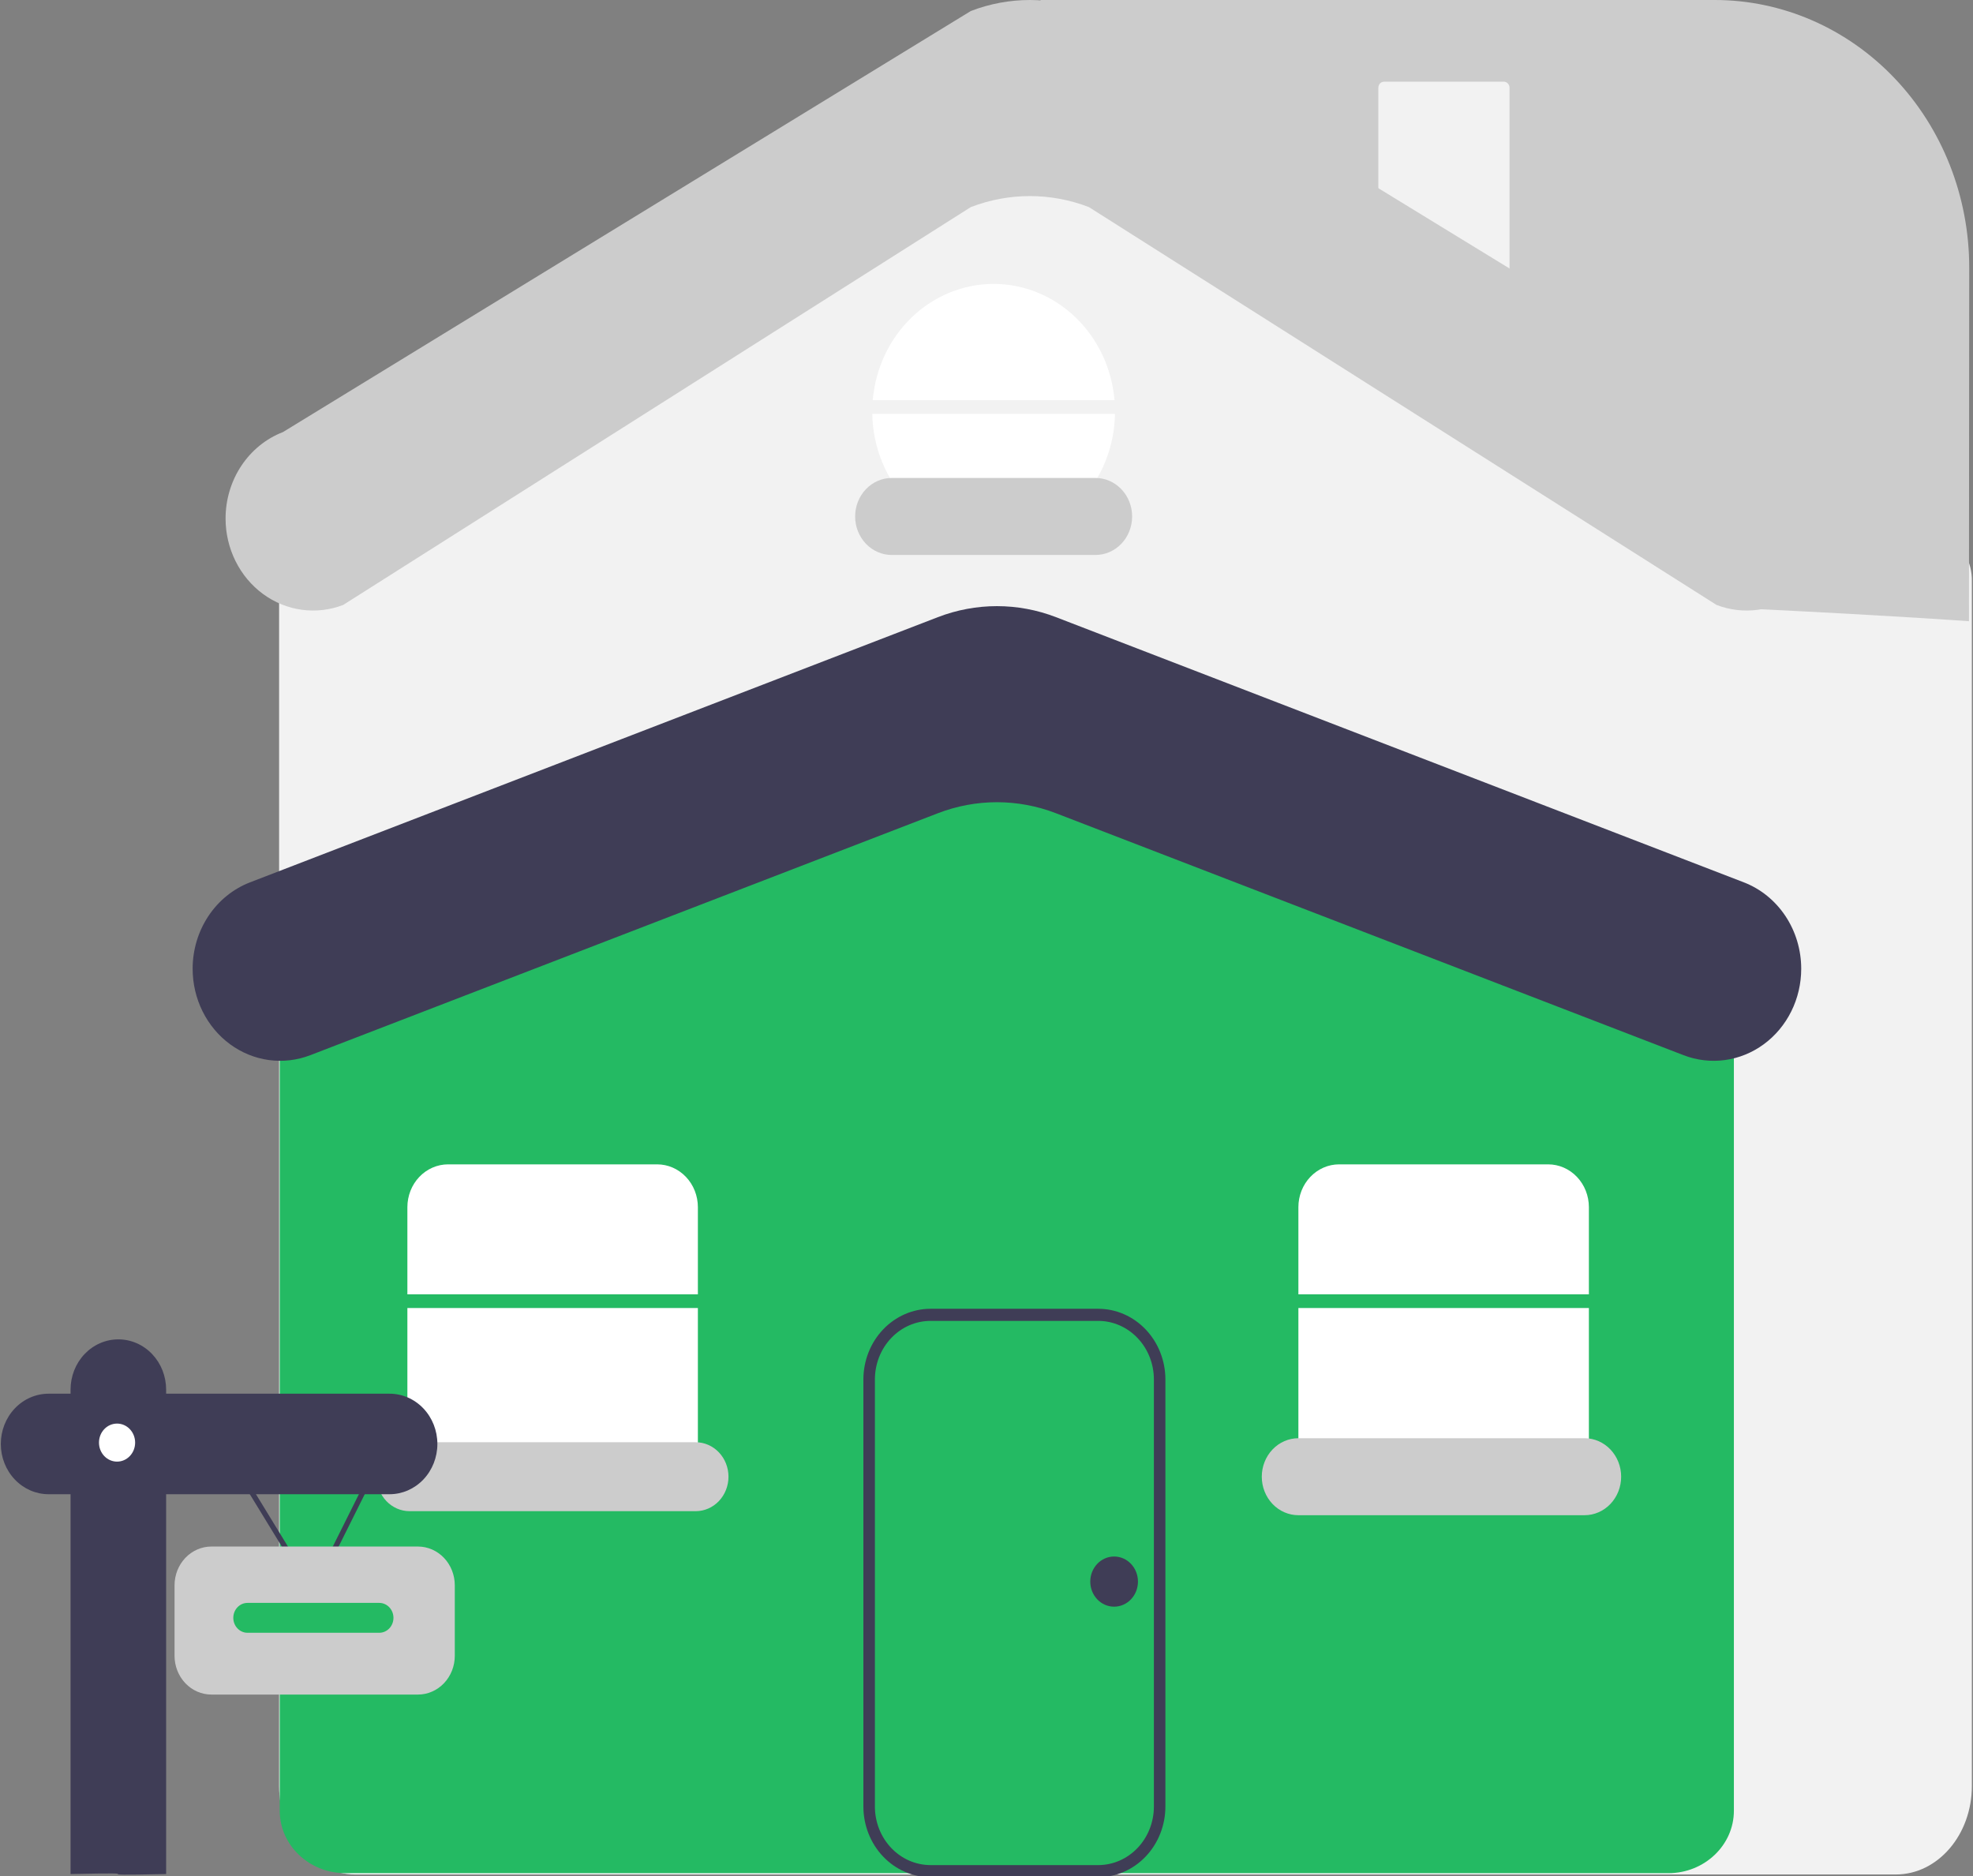 <svg width="489" height="465" viewBox="0 0 489 465" fill="none" xmlns="http://www.w3.org/2000/svg">
<rect x="0" y="0" width="489" height="465" fill="#808080" stroke="none"/>
<g clip-path="url(#clip0_142_3307)">
<path d="M469.88 464.563H88.01C77.623 464.563 69.173 454.732 69.173 442.647V143.997C69.129 141.719 69.687 139.473 70.785 137.508C71.884 135.544 73.479 133.94 75.394 132.873L219.697 41.002C227.607 36.873 236.317 34.72 245.148 34.711C253.978 34.702 262.692 36.836 270.61 40.948L482.458 132.864C484.382 133.926 485.987 135.532 487.093 137.5C488.198 139.468 488.761 141.721 488.717 144.006V442.647C488.717 454.732 480.267 464.563 469.88 464.563Z" fill="#F2F2F2"/>
<path d="M413.494 464.24H85.573C76.616 464.24 69.33 457.301 69.33 448.77V240.011C69.372 238.272 69.91 236.585 70.876 235.172C71.841 233.758 73.188 232.683 74.742 232.085L227.429 167.852C241.459 162.014 257.075 162.006 271.111 167.829L424.315 232.088C425.871 232.684 427.221 233.76 428.188 235.174C429.155 236.588 429.695 238.276 429.737 240.018V448.77C429.737 457.301 422.45 464.24 413.494 464.24Z" fill="#24BA63"/>
<path d="M172.967 320.778V299.187C172.967 296.371 171.904 293.67 170.01 291.679C168.117 289.688 165.549 288.569 162.871 288.569H111.064C108.387 288.569 105.819 289.688 103.925 291.679C102.032 293.67 100.968 296.371 100.968 299.187V320.778H172.967Z" fill="white"/>
<path d="M100.968 324.169V357.626C100.968 360.442 102.032 363.143 103.925 365.134C105.819 367.125 108.387 368.244 111.064 368.244H162.871C165.549 368.244 168.117 367.125 170.01 365.134C171.904 363.143 172.967 360.442 172.967 357.626V324.169H100.968Z" fill="white"/>
<path d="M417.266 261.515L261.726 201.552C252.273 197.907 241.896 197.907 232.443 201.552L76.903 261.515C73.625 262.778 70.105 263.191 66.643 262.718C63.18 262.245 59.878 260.9 57.015 258.798C54.153 256.695 51.815 253.897 50.201 250.641C48.587 247.385 47.745 243.767 47.745 240.095C47.745 235.422 49.109 230.862 51.653 227.032C54.198 223.201 57.799 220.284 61.971 218.676L232.443 152.956C241.896 149.312 252.273 149.312 261.726 152.956L432.198 218.676C436.37 220.284 439.971 223.201 442.516 227.032C445.06 230.862 446.424 235.422 446.424 240.095C446.424 243.767 445.582 247.385 443.968 250.641C442.354 253.897 440.016 256.695 437.154 258.798C434.292 260.9 430.989 262.245 427.526 262.718C424.064 263.191 420.544 262.778 417.266 261.515Z" fill="#3F3D56"/>
<path d="M272.199 465.239H230.629C226.217 465.234 221.987 463.389 218.868 460.108C215.748 456.827 213.993 452.379 213.988 447.739V341.863C213.993 337.224 215.748 332.775 218.868 329.495C221.987 326.214 226.217 324.369 230.629 324.363H272.199C276.611 324.369 280.841 326.214 283.96 329.495C287.08 332.775 288.835 337.224 288.84 341.863V447.739C288.835 452.379 287.08 456.827 283.96 460.108C280.841 463.389 276.611 465.234 272.199 465.239ZM230.629 327.363C226.973 327.368 223.469 328.897 220.884 331.615C218.299 334.333 216.845 338.019 216.841 341.863V447.739C216.845 451.584 218.299 455.269 220.884 457.987C223.469 460.706 226.973 462.235 230.629 462.239H272.199C275.855 462.235 279.359 460.706 281.944 457.987C284.529 455.269 285.983 451.584 285.987 447.739V341.863C285.983 338.019 284.529 334.333 281.944 331.615C279.359 328.897 275.855 327.368 272.199 327.363H230.629Z" fill="#3F3D56"/>
<path d="M276.232 99.182C275.562 91.31 272.116 83.987 266.571 78.654C261.025 73.321 253.783 70.363 246.269 70.363C238.754 70.363 231.512 73.321 225.966 78.654C220.421 83.987 216.975 91.31 216.305 99.182H276.232Z" fill="white"/>
<path d="M216.192 102.572C216.331 110.865 219.561 118.768 225.186 124.581C230.811 130.394 238.382 133.651 246.268 133.651C254.154 133.651 261.725 130.394 267.35 124.581C272.975 118.768 276.205 110.865 276.343 102.572H216.192Z" fill="white"/>
<path d="M271.521 137.541H221.015C218.609 137.541 216.301 136.536 214.6 134.746C212.898 132.957 211.942 130.53 211.942 128C211.942 125.47 212.898 123.043 214.6 121.253C216.301 119.464 218.609 118.459 221.015 118.459H271.521C273.927 118.459 276.235 119.464 277.936 121.253C279.638 123.043 280.594 125.47 280.594 128C280.594 130.53 279.638 132.957 277.936 134.746C276.235 136.536 273.927 137.541 271.521 137.541Z" fill="#CCCCCC"/>
<path d="M101.506 357.442C99.352 357.442 97.286 358.342 95.763 359.944C94.24 361.546 93.384 363.718 93.384 365.983C93.384 368.249 94.24 370.421 95.763 372.023C97.286 373.625 99.352 374.524 101.506 374.524H172.43C174.584 374.524 176.65 373.625 178.173 372.023C179.696 370.421 180.551 368.249 180.551 365.983C180.551 363.718 179.696 361.546 178.173 359.944C176.65 358.342 174.584 357.442 172.43 357.442H101.506Z" fill="#CCCCCC"/>
<path d="M321.8 324.169V357.626C321.8 360.442 322.863 363.143 324.757 365.134C326.65 367.125 329.218 368.244 331.896 368.244H383.703C386.38 368.244 388.948 367.125 390.842 365.134C392.735 363.143 393.799 360.442 393.799 357.626V324.169H321.8Z" fill="white"/>
<path d="M393.799 320.778V299.187C393.799 296.371 392.735 293.67 390.842 291.679C388.948 289.688 386.38 288.569 383.703 288.569H331.896C329.218 288.569 326.65 289.688 324.757 291.679C322.863 293.67 321.8 296.371 321.8 299.187V320.778H393.799Z" fill="white"/>
<path d="M276.129 398.192C279.393 398.192 282.039 395.409 282.039 391.976C282.039 388.544 279.393 385.761 276.129 385.761C272.865 385.761 270.219 388.544 270.219 391.976C270.219 395.409 272.865 398.192 276.129 398.192Z" fill="#3F3D56"/>
<path d="M77.6 395.977L54.32 357.893L55.397 357.164L77.488 393.303L95.489 357.216L96.622 357.841L77.6 395.977Z" fill="#3F3D56"/>
<path d="M96.557 345.409H41.176V344.399C41.176 342.763 40.87 341.143 40.275 339.632C39.679 338.121 38.807 336.748 37.707 335.591C36.607 334.434 35.301 333.517 33.864 332.891C32.427 332.265 30.887 331.942 29.332 331.942C27.776 331.942 26.236 332.265 24.799 332.891C23.362 333.517 22.056 334.434 20.956 335.591C19.857 336.748 18.984 338.121 18.389 339.632C17.794 341.143 17.487 342.763 17.487 344.399V345.409H12.045C8.904 345.409 5.891 346.721 3.67 349.057C1.449 351.393 0.201 354.562 0.201 357.865C0.201 361.169 1.449 364.337 3.67 366.673C5.891 369.009 8.904 370.322 12.045 370.322H17.487V464.457C41.088 463.96 17.316 464.96 41.176 464.457V370.322H96.557C99.699 370.322 102.711 369.009 104.933 366.673C107.154 364.337 108.402 361.169 108.402 357.865C108.402 354.562 107.154 351.393 104.933 349.057C102.711 346.721 99.699 345.409 96.557 345.409Z" fill="#3F3D56"/>
<path d="M29.012 362.242C31.487 362.242 33.493 360.132 33.493 357.529C33.493 354.926 31.487 352.815 29.012 352.815C26.536 352.815 24.53 354.926 24.53 357.529C24.53 360.132 26.536 362.242 29.012 362.242Z" fill="white"/>
<path d="M103.595 419.974H52.384C49.966 419.971 47.647 418.959 45.936 417.161C44.226 415.362 43.264 412.923 43.261 410.379V392.882C43.264 390.339 44.226 387.9 45.936 386.101C47.647 384.303 49.966 383.291 52.384 383.288H103.595C106.014 383.291 108.333 384.303 110.043 386.101C111.753 387.9 112.715 390.339 112.718 392.882V410.379C112.715 412.923 111.753 415.362 110.043 417.161C108.333 418.959 106.014 419.971 103.595 419.974Z" fill="#CCCCCC"/>
<path d="M93.996 397.255H61.344C59.399 397.255 57.822 398.913 57.822 400.958C57.822 403.003 59.399 404.661 61.344 404.661H93.996C95.941 404.661 97.517 403.003 97.517 400.958C97.517 398.913 95.941 397.255 93.996 397.255Z" fill="#24BA63"/>
<path d="M392.724 375.524H321.8C319.394 375.524 317.086 374.519 315.385 372.73C313.683 370.941 312.728 368.514 312.728 365.983C312.728 363.453 313.683 361.026 315.385 359.237C317.086 357.448 319.394 356.442 321.8 356.442H392.724C395.13 356.442 397.438 357.448 399.139 359.237C400.84 361.026 401.796 363.453 401.796 365.983C401.796 368.514 400.84 370.941 399.139 372.73C397.438 374.519 395.13 375.524 392.724 375.524Z" fill="#CCCCCC"/>
<path d="M487.997 153.959C487.997 153.959 470.798 152.676 435.699 150.959C393.861 73.96 257.883 55.399 257.883 0L425.014 0C441.736 0 457.773 6.986 469.597 19.421C481.421 31.856 488.064 48.722 488.064 66.308L487.997 153.959Z" fill="#CCCCCC"/>
<path d="M343.042 20.244C342.664 20.245 342.301 20.403 342.034 20.684C341.767 20.965 341.616 21.346 341.616 21.744V71.824C341.616 72.222 341.767 72.603 342.034 72.884C342.301 73.166 342.664 73.324 343.042 73.324H372.705C373.083 73.324 373.445 73.166 373.713 72.884C373.98 72.603 374.13 72.222 374.131 71.824V21.744C374.13 21.346 373.98 20.965 373.713 20.684C373.445 20.403 373.083 20.245 372.705 20.244H343.042Z" fill="#F2F2F2"/>
<path d="M425.428 149.921L269.888 51.329C260.435 47.684 250.058 47.684 240.605 51.329L85.065 149.921C81.787 151.185 78.267 151.598 74.805 151.125C71.343 150.652 68.04 149.307 65.177 147.204C62.315 145.101 59.977 142.303 58.364 139.047C56.75 135.791 55.907 132.173 55.907 128.501C55.907 123.829 57.271 119.269 59.816 115.438C62.36 111.607 65.961 108.69 70.133 107.082L240.605 2.733C250.058 -0.911 260.435 -0.911 269.888 2.733L440.36 107.082C444.532 108.69 448.134 111.607 450.678 115.438C453.222 119.268 454.587 123.829 454.587 128.501C454.587 132.173 453.744 135.791 452.13 139.047C450.516 142.303 448.178 145.101 445.316 147.204C442.454 149.307 439.151 150.652 435.689 151.125C432.226 151.598 428.706 151.185 425.428 149.921Z" fill="#CCCCCC"/>
</g>
<defs>
<clipPath id="clip0_142_3307">
<rect width="489" height="465" fill="white"/>
</clipPath>
</defs>
</svg>
